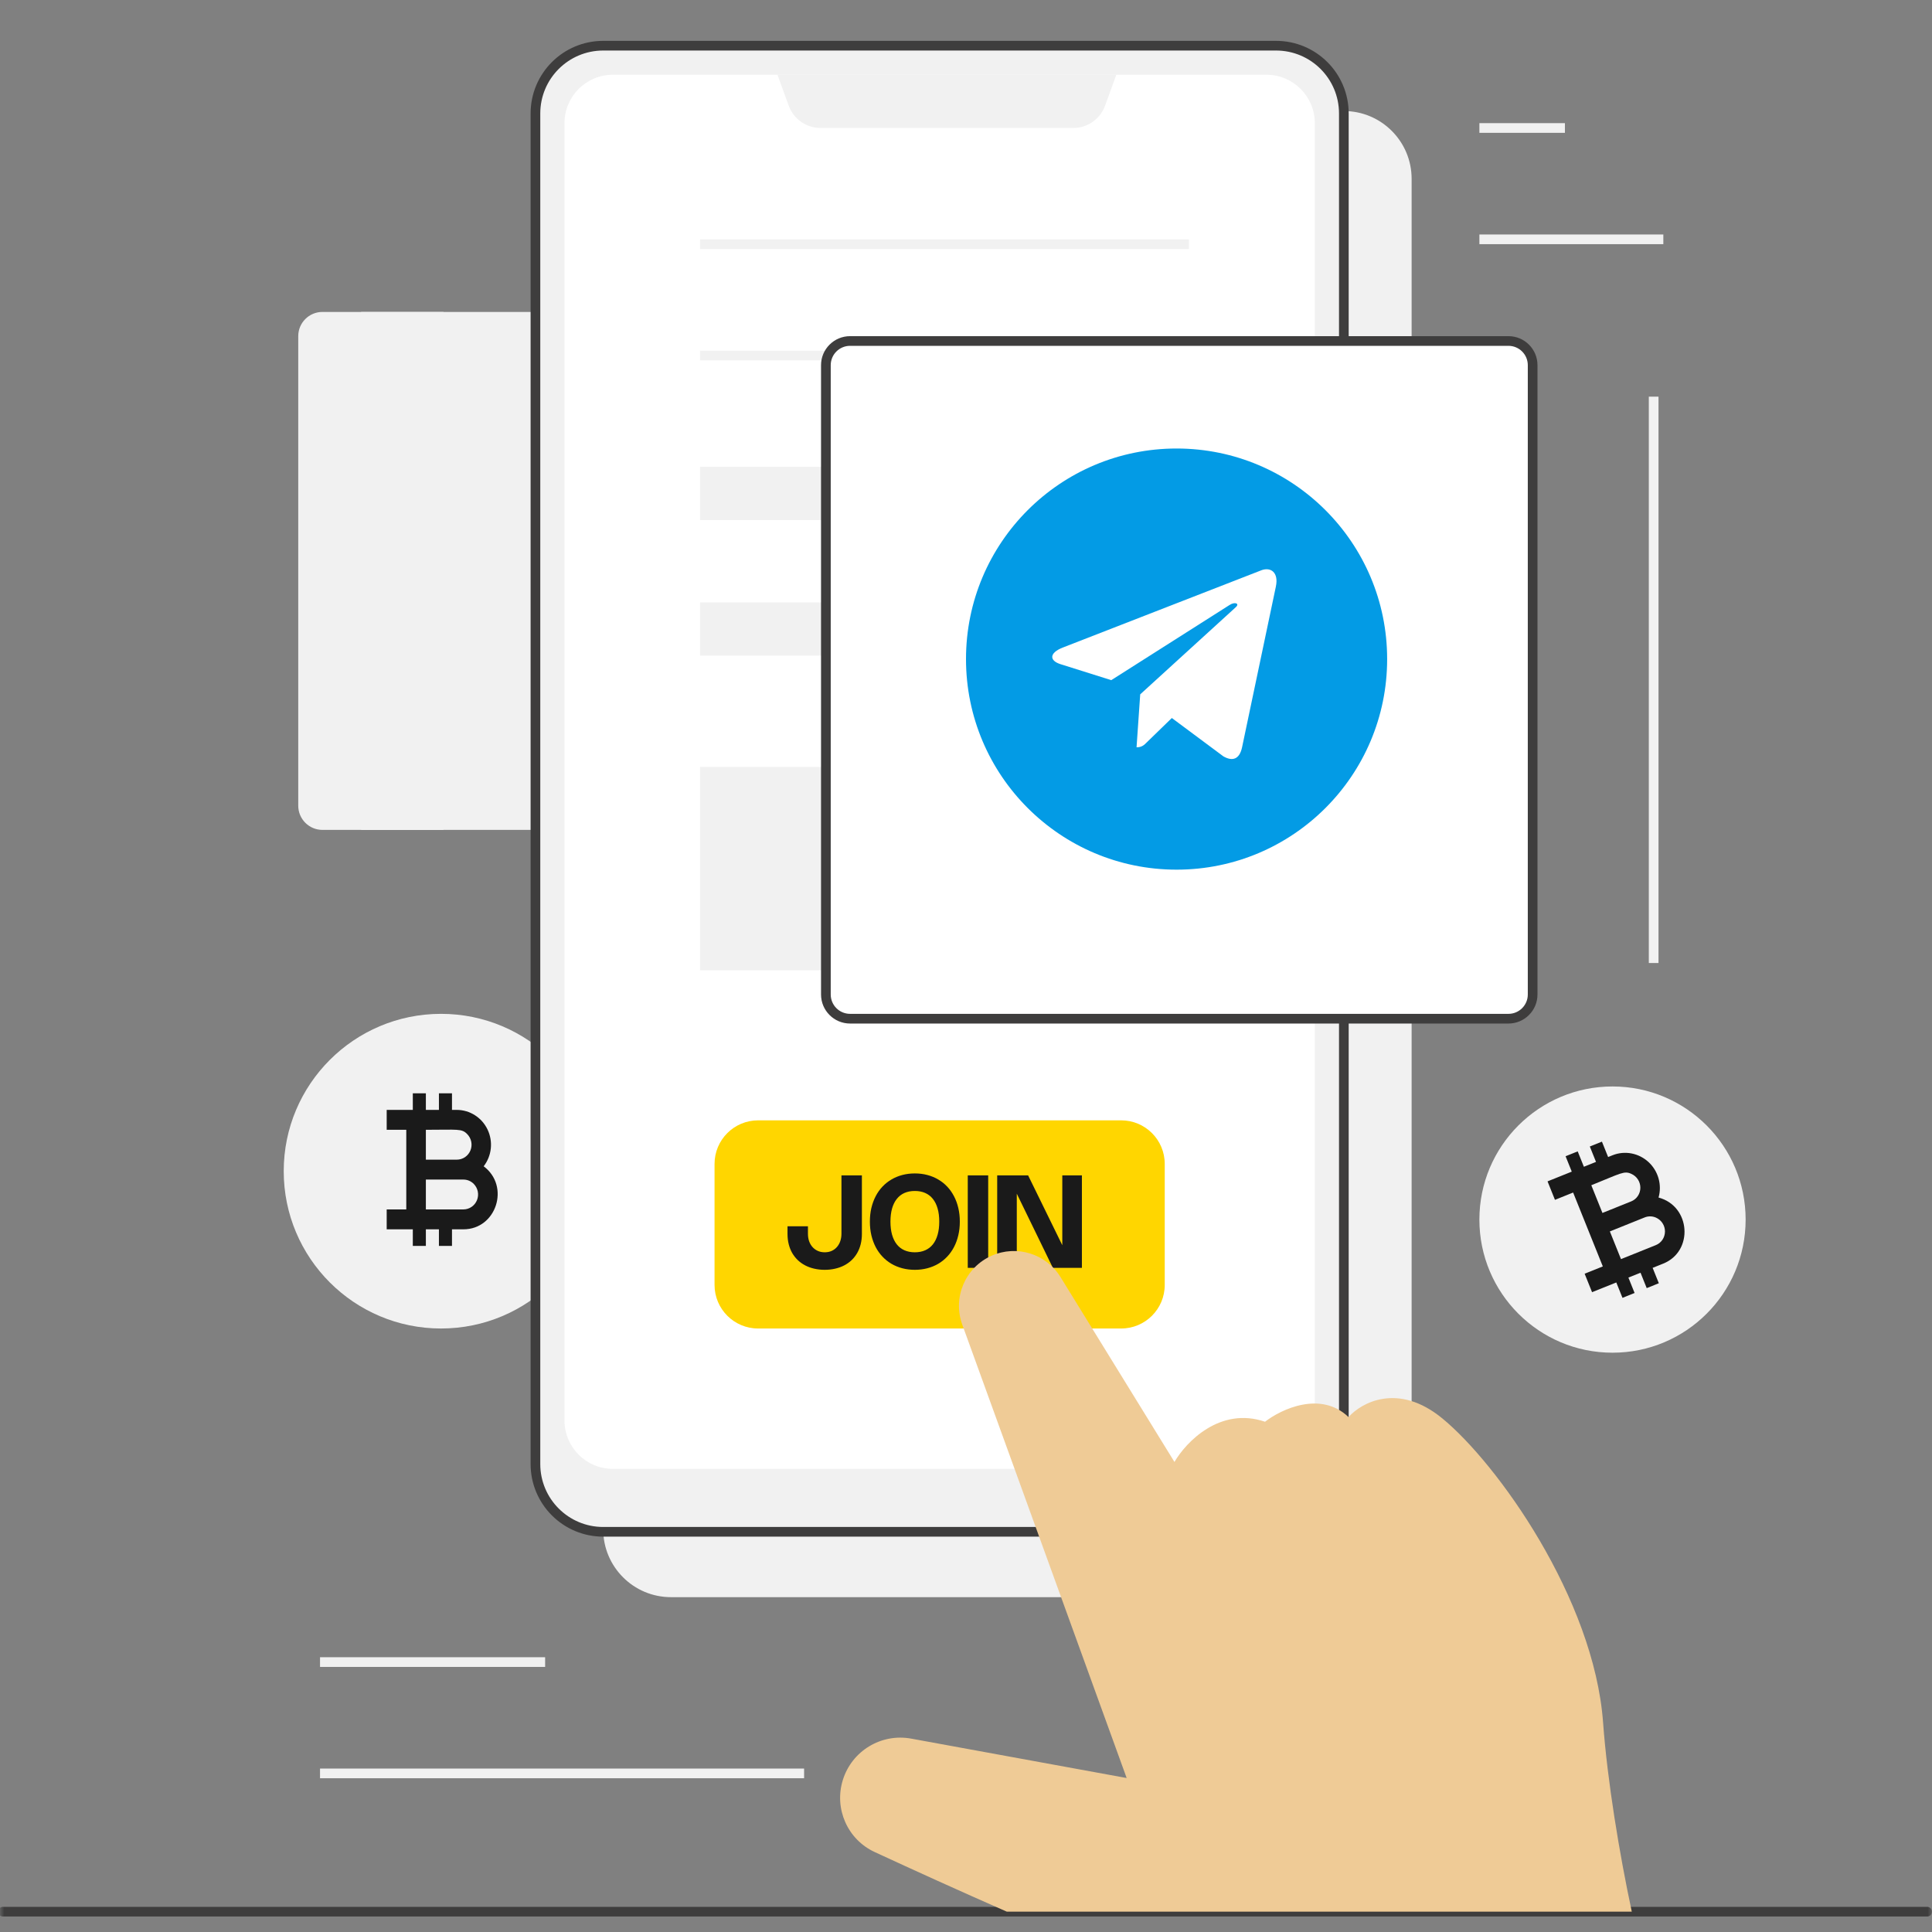 <svg width="224" height="224" viewBox="0 0 224 224" fill="none" xmlns="http://www.w3.org/2000/svg">
<rect x="0" y="0" width="224" height="224" fill="#808080" stroke="none"/>
<mask id="mask0_3715_11083" style="mask-type:luminance" maskUnits="userSpaceOnUse" x="0" y="0" width="224" height="224">
<path d="M224 0H0V224H224V0Z" fill="white"/>
</mask>
<g mask="url(#mask0_3715_11083)">
<path d="M69.937 20.732C69.937 16.392 73.455 12.874 77.795 12.874H155.809C160.148 12.874 163.666 16.392 163.666 20.732V177.32C163.666 181.66 160.148 185.178 155.809 185.178H77.795C73.455 185.178 69.937 181.66 69.937 177.32V20.732ZM69.376 135.788C69.376 145.862 61.21 154.029 51.136 154.029C41.062 154.029 32.895 145.862 32.895 135.788C32.895 125.714 41.062 117.547 51.136 117.547C61.21 117.547 69.376 125.714 69.376 135.788Z" fill="#F1F1F1"/>
<path d="M34.579 38.973C34.579 37.423 35.835 36.166 37.385 36.166H78.356C79.906 36.166 81.162 37.423 81.162 38.973V93.414C81.162 94.964 79.906 96.22 78.356 96.22H37.385C35.835 96.22 34.579 94.964 34.579 93.414V38.973Z" fill="#F1F1F1"/>
<path d="M41.875 36.166H51.416V96.22H41.875V36.166ZM62.08 13.155C62.08 8.815 65.598 5.297 69.937 5.297H147.951C152.29 5.297 155.809 8.815 155.809 13.155V169.743C155.809 174.082 152.29 177.601 147.951 177.601H69.937C65.598 177.601 62.08 174.082 62.08 169.743V13.155Z" fill="#F1F1F1"/>
<path fill-rule="evenodd" clip-rule="evenodd" d="M61.519 13.155C61.519 8.506 65.288 4.737 69.937 4.737H147.95C152.601 4.737 156.37 8.506 156.37 13.155V169.744C156.37 174.394 152.601 178.163 147.95 178.163H69.937C65.288 178.163 61.519 174.394 61.519 169.744V13.155ZM69.937 5.859C65.908 5.859 62.641 9.126 62.641 13.155V169.744C62.641 173.773 65.908 177.04 69.937 177.04H147.95C151.98 177.04 155.247 173.773 155.247 169.744V13.155C155.247 9.126 151.98 5.859 147.95 5.859H69.937Z" fill="#3E3D3D"/>
<path d="M65.447 14.278C65.447 11.178 67.96 8.665 71.06 8.665H146.828C149.928 8.665 152.441 11.178 152.441 14.278V164.692C152.441 167.792 149.928 170.304 146.828 170.304H71.06C67.96 170.304 65.447 167.792 65.447 164.692V14.278Z" fill="white"/>
<path d="M90.142 8.665H129.429L128.125 12.253C127.561 13.805 126.085 14.839 124.433 14.839H95.139C93.487 14.839 92.012 13.805 91.447 12.253L90.142 8.665Z" fill="#F1F1F1"/>
<path fill-rule="evenodd" clip-rule="evenodd" d="M137.848 28.87H81.162V27.748H137.848V28.87ZM106.98 41.779H81.162V40.657H106.98V41.779Z" fill="#F1F1F1"/>
<path d="M81.162 88.924H107.541V112.497H81.162V88.924ZM81.162 69.842H107.541V76.015H81.162V69.842ZM81.162 54.127H107.541V60.301H81.162V54.127Z" fill="#F1F1F1"/>
<path d="M82.846 134.946C82.846 132.157 85.107 129.895 87.898 129.895H129.991C132.781 129.895 135.042 132.157 135.042 134.946V148.978C135.042 151.767 132.781 154.029 129.991 154.029H87.898C85.107 154.029 82.846 151.767 82.846 148.978V134.946Z" fill="#FFD600"/>
<path d="M91.305 142.178H93.675V143.052C93.675 143.359 93.72 143.644 93.81 143.907C93.903 144.169 94.034 144.395 94.204 144.585C94.374 144.775 94.579 144.924 94.819 145.032C95.059 145.139 95.326 145.193 95.621 145.193C95.919 145.193 96.188 145.139 96.428 145.032C96.668 144.922 96.871 144.77 97.039 144.578C97.206 144.385 97.335 144.158 97.425 143.895C97.515 143.63 97.56 143.343 97.56 143.033V136.275H99.93V143.063C99.93 143.493 99.883 143.894 99.788 144.267C99.693 144.639 99.556 144.979 99.379 145.287C99.201 145.594 98.985 145.869 98.73 146.112C98.475 146.352 98.188 146.554 97.868 146.719C97.548 146.884 97.199 147.009 96.821 147.094C96.444 147.182 96.043 147.225 95.618 147.225C95.195 147.225 94.794 147.182 94.414 147.094C94.036 147.009 93.688 146.884 93.368 146.719C93.05 146.554 92.764 146.352 92.509 146.112C92.254 145.869 92.036 145.594 91.856 145.287C91.679 144.979 91.543 144.639 91.448 144.267C91.353 143.894 91.305 143.493 91.305 143.063V142.178ZM100.856 141.638C100.856 141.075 100.913 140.548 101.028 140.055C101.146 139.56 101.312 139.107 101.527 138.694C101.742 138.279 102.004 137.908 102.314 137.58C102.624 137.253 102.972 136.977 103.357 136.752C103.742 136.524 104.162 136.35 104.617 136.23C105.074 136.11 105.558 136.05 106.068 136.05C106.578 136.05 107.061 136.11 107.516 136.23C107.973 136.35 108.394 136.524 108.779 136.752C109.167 136.977 109.514 137.253 109.822 137.58C110.132 137.908 110.394 138.279 110.609 138.694C110.827 139.107 110.993 139.56 111.108 140.055C111.226 140.55 111.284 141.078 111.284 141.638C111.284 142.198 111.226 142.725 111.108 143.22C110.993 143.715 110.827 144.17 110.609 144.585C110.394 144.998 110.132 145.368 109.822 145.695C109.514 146.023 109.167 146.3 108.779 146.528C108.394 146.753 107.973 146.925 107.516 147.045C107.061 147.165 106.578 147.225 106.068 147.225C105.558 147.225 105.074 147.165 104.617 147.045C104.162 146.925 103.742 146.753 103.357 146.528C102.972 146.3 102.624 146.023 102.314 145.695C102.004 145.368 101.742 144.998 101.527 144.585C101.312 144.17 101.146 143.715 101.028 143.22C100.913 142.725 100.856 142.198 100.856 141.638ZM103.241 141.638C103.241 142.21 103.303 142.718 103.428 143.16C103.556 143.603 103.739 143.975 103.979 144.278C104.219 144.578 104.514 144.805 104.864 144.96C105.217 145.115 105.618 145.193 106.068 145.193C106.518 145.193 106.918 145.115 107.268 144.96C107.621 144.805 107.917 144.578 108.157 144.278C108.399 143.975 108.583 143.603 108.708 143.16C108.836 142.718 108.899 142.21 108.899 141.638C108.899 141.065 108.836 140.558 108.708 140.115C108.583 139.673 108.399 139.302 108.157 139.002C107.917 138.699 107.621 138.47 107.268 138.315C106.918 138.16 106.518 138.083 106.068 138.083C105.618 138.083 105.217 138.16 104.864 138.315C104.514 138.47 104.219 138.699 103.979 139.002C103.739 139.302 103.556 139.673 103.428 140.115C103.303 140.558 103.241 141.065 103.241 141.638ZM114.574 147H112.204V136.275H114.574V147ZM125.438 147H122.074L117.889 138.398V147H115.617V136.275H119.202L123.165 144.372V136.275H125.438V147Z" fill="#1A1A1A"/>
<path d="M95.755 42.34C95.755 40.791 97.011 39.534 98.561 39.534H174.891C176.44 39.534 177.697 40.791 177.697 42.34V115.302C177.697 116.852 176.44 118.109 174.891 118.109H98.561C97.011 118.109 95.755 116.852 95.755 115.302V42.34Z" fill="white"/>
<path fill-rule="evenodd" clip-rule="evenodd" d="M95.193 42.341C95.193 40.481 96.701 38.974 98.561 38.974H174.891C176.751 38.974 178.259 40.481 178.259 42.341V115.303C178.259 117.163 176.751 118.671 174.891 118.671H98.561C96.701 118.671 95.193 117.163 95.193 115.303V42.341ZM98.561 40.096C97.321 40.096 96.316 41.101 96.316 42.341V115.303C96.316 116.543 97.321 117.548 98.561 117.548H174.891C176.131 117.548 177.136 116.543 177.136 115.303V42.341C177.136 41.101 176.131 40.096 174.891 40.096H98.561Z" fill="#3E3D3D"/>
<path d="M160.829 76.415C160.829 89.899 149.899 100.83 136.415 100.83C122.931 100.83 112 89.899 112 76.415C112 62.932 122.931 52.001 136.415 52.001C149.899 52.001 160.829 62.932 160.829 76.415Z" fill="#039BE5"/>
<path d="M123.211 75.083L146.268 66.11C147.339 65.72 148.273 66.374 147.926 68.007L147.928 68.005L144.002 86.672C143.712 87.996 142.932 88.318 141.842 87.694L135.864 83.247L132.98 86.051C132.661 86.373 132.392 86.644 131.774 86.644L132.199 80.504L143.279 70.4C143.761 69.972 143.171 69.731 142.536 70.157L128.843 78.858L122.94 77C121.658 76.589 121.63 75.706 123.211 75.083Z" fill="white"/>
<path d="M202.392 141.401C202.392 149.925 195.482 156.835 186.958 156.835C178.433 156.835 171.523 149.925 171.523 141.401C171.523 132.877 178.433 125.967 186.958 125.967C195.482 125.967 202.392 132.877 202.392 141.401Z" fill="#F1F1F1"/>
<path fill-rule="evenodd" clip-rule="evenodd" d="M63.203 193.265H37.105V192.142H63.203V193.265ZM93.229 206.173H37.105V205.051H93.229V206.173ZM181.441 15.4H171.524V14.278H181.441V15.4ZM192.851 28.309H171.524V27.187H192.851V28.309Z" fill="#F1F1F1"/>
<path fill-rule="evenodd" clip-rule="evenodd" d="M-0.219 221.644C-0.219 221.334 0.033 221.083 0.342 221.083H223.438C223.748 221.083 224 221.334 224 221.644C224 221.954 223.748 222.205 223.438 222.205H0.342C0.033 222.205 -0.219 221.954 -0.219 221.644Z" fill="#3E3D3D"/>
<path fill-rule="evenodd" clip-rule="evenodd" d="M191.167 111.654V45.988H192.29V111.654H191.167ZM198.937 138.86L181.007 149.983L174.921 140.497L178.228 138.376L182.224 144.604L196.867 135.522L198.937 138.86Z" fill="#F1F1F1"/>
<path d="M130.628 206.147L105.641 201.579C102.167 200.944 98.766 203.003 97.719 206.377C96.69 209.696 98.257 213.268 101.411 214.729C105.88 216.797 111.318 219.268 116.734 221.643H189.193C187.758 214.932 186.359 206.453 185.866 199.728C184.811 185.327 173.567 169.641 167.204 164.435C162.113 160.269 157.848 162.609 156.351 164.299C153.135 161.215 148.557 163.374 146.67 164.839C141.455 163.054 137.497 167.204 136.169 169.503L122.961 148.07C121.291 145.36 117.873 144.301 114.964 145.594C111.91 146.95 110.427 150.436 111.566 153.576L130.628 206.147Z" fill="#EFCB96"/>
</g>
<path d="M192.296 138.846C192.501 138.123 192.5 137.353 192.294 136.626C192.088 135.898 191.685 135.241 191.13 134.729C190.576 134.218 189.893 133.873 189.158 133.732C188.424 133.592 187.667 133.663 186.975 133.937L186.448 134.148L185.731 132.364L184.327 132.928L185.044 134.713L183.639 135.277L182.922 133.493L181.517 134.057L182.234 135.841L179.425 136.97L180.285 139.112L182.392 138.265L185.834 146.831L183.727 147.678L184.587 149.819L187.397 148.691L188.114 150.475L189.518 149.911L188.801 148.126L190.206 147.562L190.923 149.347L192.328 148.782L191.611 146.998L192.84 146.504C196.387 145.079 196.025 139.835 192.296 138.846ZM184.499 137.419C187.948 136.033 188.301 135.713 189.142 136.101C189.452 136.237 189.718 136.463 189.904 136.749C190.09 137.036 190.188 137.372 190.186 137.713C190.185 138.054 190.083 138.386 189.894 138.667C189.706 138.948 189.438 139.165 189.126 139.291L185.79 140.631L184.499 137.419ZM191.979 144.362L187.941 145.985L186.65 142.773L190.689 141.15C190.896 141.066 191.118 141.025 191.343 141.029C191.567 141.033 191.788 141.081 191.995 141.173C192.306 141.309 192.571 141.534 192.757 141.821C192.943 142.108 193.041 142.443 193.04 142.785C193.038 143.126 192.936 143.458 192.748 143.739C192.559 144.02 192.292 144.237 191.979 144.362Z" fill="#1A1A1A"/>
<path d="M56.078 135.222C56.538 134.627 56.824 133.913 56.904 133.161C56.984 132.409 56.855 131.649 56.531 130.968C56.208 130.286 55.703 129.711 55.073 129.307C54.444 128.903 53.715 128.687 52.971 128.683H52.404V126.76H50.89V128.683H49.376V126.76H47.862V128.683H44.834V130.991H47.105V140.223H44.834V142.53H47.862V144.454H49.376V142.53H50.89V144.454H52.404V142.53H53.728C57.55 142.53 59.17 137.53 56.078 135.222ZM49.376 130.991C53.092 130.991 53.539 130.826 54.175 131.499C54.413 131.741 54.575 132.049 54.64 132.385C54.706 132.72 54.672 133.068 54.543 133.384C54.414 133.7 54.196 133.97 53.916 134.161C53.637 134.351 53.308 134.453 52.971 134.453H49.376V130.991ZM53.728 140.223H49.376V136.761H53.728C53.952 136.76 54.173 136.805 54.38 136.892C54.587 136.979 54.774 137.107 54.932 137.268C55.169 137.511 55.331 137.819 55.397 138.154C55.463 138.49 55.429 138.838 55.3 139.154C55.171 139.47 54.953 139.74 54.673 139.93C54.394 140.121 54.065 140.222 53.728 140.223Z" fill="#1A1A1A"/>
</svg>
